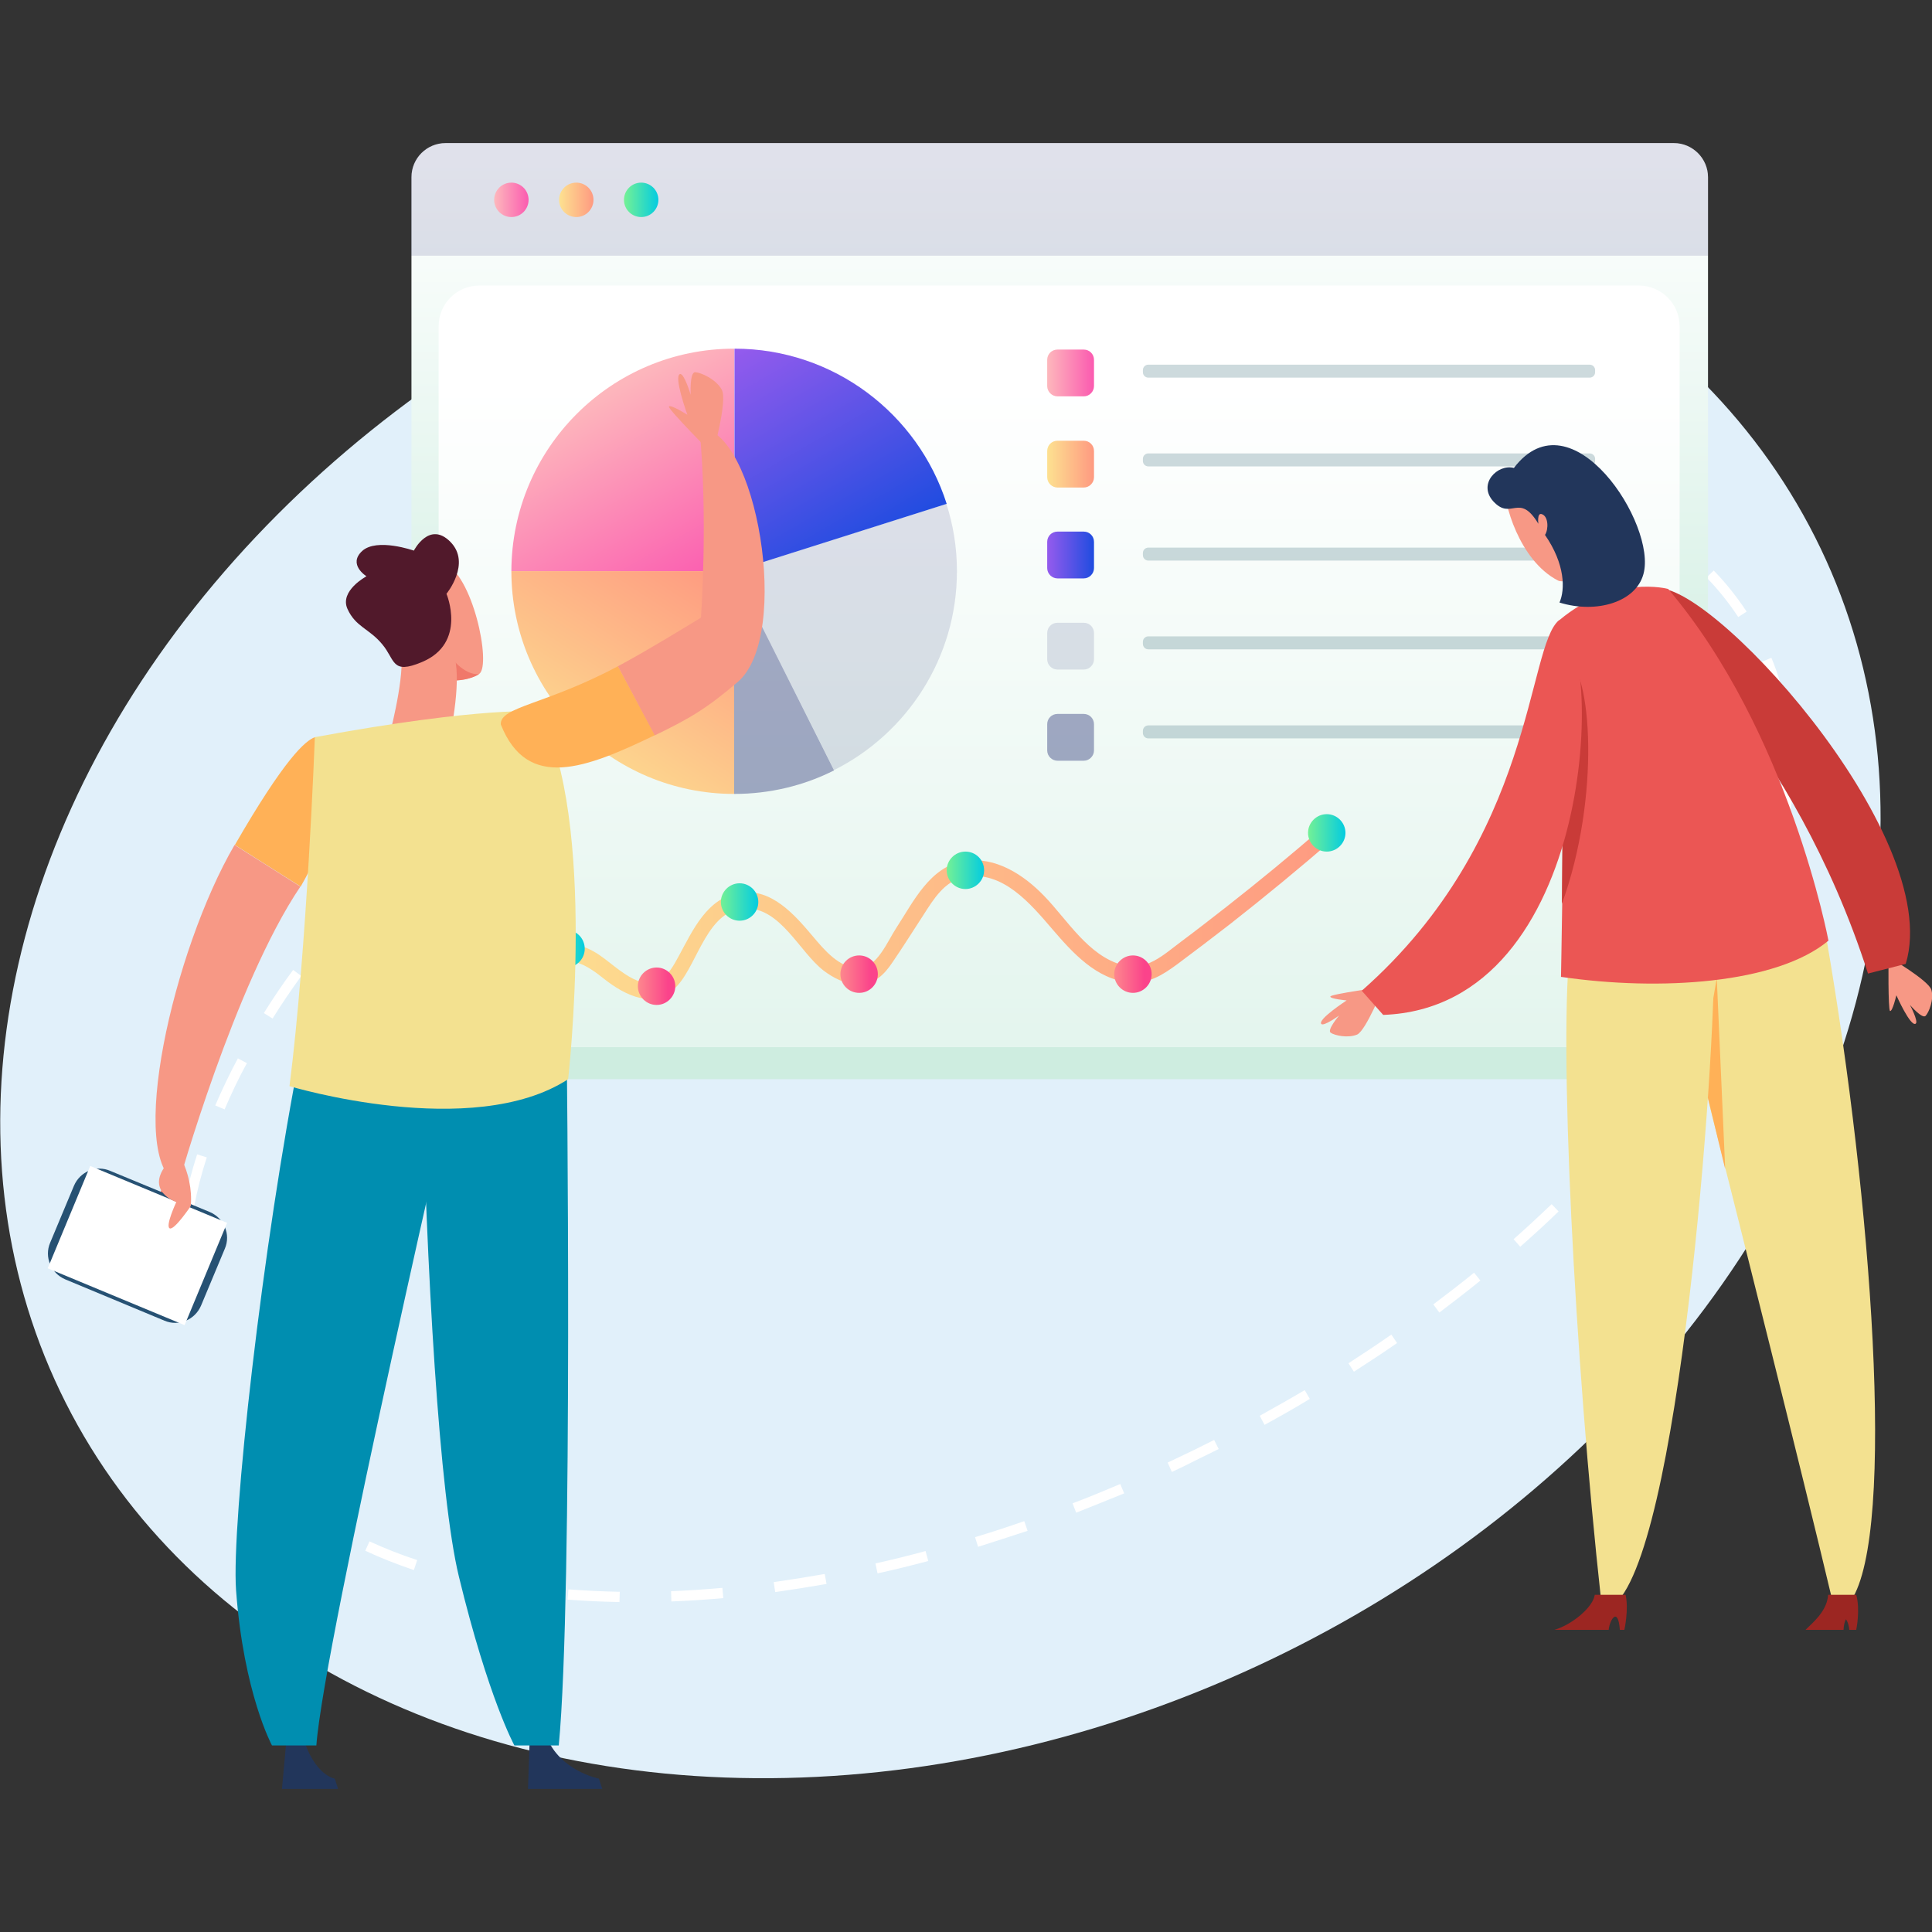 <svg xmlns="http://www.w3.org/2000/svg" enable-background="new 0 0 64 64" viewBox="0 0 64 64" width="256" height="256"><rect x="0" y="0" width="64" height="64" fill="#333333" stroke="none"/><ellipse cx="31.15" cy="32.13" fill="#e1f0fa" rx="32.33" ry="25.33" transform="rotate(-25.581 31.154 32.126)" class="colore1f0fa svgShape"></ellipse><path fill="#ffffff" d="M20.52,53.07c-0.59-0.01-1.17-0.04-1.72-0.08l0.03-0.34c0.55,0.04,1.13,0.07,1.7,0.08
			L20.52,53.07z M22.24,53.05l-0.01-0.34c0.56-0.02,1.13-0.06,1.7-0.11l0.03,0.34C23.39,52.99,22.81,53.03,22.24,53.05z M17.08,52.8
			c-0.58-0.09-1.15-0.19-1.7-0.32l0.08-0.33c0.54,0.12,1.1,0.23,1.67,0.32L17.08,52.8z M25.68,52.74l-0.05-0.33
			c0.56-0.08,1.12-0.17,1.69-0.27l0.06,0.33C26.81,52.57,26.24,52.66,25.68,52.74z M29.07,52.12l-0.07-0.33
			c0.55-0.12,1.11-0.26,1.66-0.41l0.09,0.33C30.19,51.86,29.62,52,29.07,52.12z M13.71,52.01c-0.56-0.19-1.1-0.4-1.61-0.64
			l0.14-0.31c0.5,0.23,1.03,0.44,1.58,0.62L13.71,52.01z M32.4,51.24l-0.1-0.32c0.54-0.16,1.08-0.34,1.63-0.53l0.11,0.32
			C33.49,50.89,32.94,51.07,32.4,51.24z M10.57,50.55c-0.09-0.06-0.18-0.12-0.27-0.18l0.19-0.28c0.09,0.06,0.18,0.12,0.27,0.17
			L10.57,50.55z M35.65,50.11l-0.12-0.31c0.53-0.2,1.06-0.42,1.58-0.64l0.13,0.31C36.72,49.68,36.18,49.9,35.65,50.11z M38.82,48.76
			l-0.14-0.31c0.29-0.14,0.59-0.28,0.88-0.42c0.22-0.11,0.44-0.22,0.66-0.33l0.15,0.3c-0.22,0.11-0.44,0.22-0.67,0.33
			C39.41,48.48,39.12,48.62,38.82,48.76z M41.89,47.2l-0.16-0.3c0.5-0.28,1-0.56,1.49-0.85l0.17,0.29
			C42.9,46.64,42.4,46.92,41.89,47.2z M44.85,45.44l-0.18-0.28c0.48-0.31,0.96-0.63,1.42-0.95l0.19,0.28
			C45.82,44.81,45.33,45.13,44.85,45.44z M47.68,43.48l-0.2-0.27c0.45-0.34,0.91-0.69,1.35-1.05l0.21,0.26
			C48.6,42.78,48.14,43.13,47.68,43.48z M5.94,43.38C5.9,43,5.88,42.6,5.88,42.21c0-0.19,0-0.38,0.01-0.57l0.34,0.02
			c-0.01,0.18-0.01,0.37-0.01,0.55c0,0.38,0.02,0.76,0.06,1.14L5.94,43.38z M50.36,41.3l-0.22-0.25c0.43-0.38,0.85-0.77,1.26-1.16
			l0.23,0.24C51.22,40.53,50.79,40.92,50.36,41.3z M6.43,39.98L6.1,39.92c0.1-0.55,0.25-1.12,0.43-1.68l0.32,0.1
			C6.67,38.89,6.53,39.44,6.43,39.98z M52.84,38.91l-0.24-0.23c0.4-0.42,0.78-0.84,1.14-1.27l0.26,0.22
			C53.63,38.06,53.24,38.49,52.84,38.91z M7.44,36.75l-0.31-0.13c0.22-0.51,0.47-1.04,0.75-1.56l0.3,0.16
			C7.9,35.72,7.66,36.24,7.44,36.75z M55.08,36.29l-0.27-0.21c0.35-0.46,0.69-0.92,1-1.39l0.28,0.19
			C55.77,35.35,55.43,35.82,55.08,36.29z M9.03,33.74l-0.29-0.18c0.3-0.48,0.62-0.96,0.97-1.43l0.27,0.2
			C9.65,32.79,9.32,33.27,9.03,33.74z M57,33.42l-0.29-0.17c0.29-0.5,0.56-1.01,0.79-1.51l0.3,0.15C57.57,32.4,57.3,32.91,57,33.42z
			 M11.02,30.97l-0.26-0.21c0.36-0.44,0.74-0.88,1.12-1.31l0.25,0.23C11.75,30.1,11.37,30.54,11.02,30.97z M58.48,30.3l-0.32-0.12
			c0.2-0.54,0.37-1.09,0.5-1.62L59,28.64C58.86,29.19,58.69,29.74,58.48,30.3z M13.31,28.44l-0.24-0.24c0.4-0.4,0.82-0.8,1.24-1.19
			l0.23,0.25C14.12,27.64,13.7,28.04,13.31,28.44z M59.31,26.93l-0.34-0.04c0.05-0.45,0.08-0.9,0.08-1.34c0-0.12,0-0.23-0.01-0.35
			l0.34-0.01c0,0.12,0.01,0.24,0.01,0.36C59.4,26,59.37,26.47,59.31,26.93z M15.83,26.12l-0.22-0.26c0.43-0.37,0.89-0.73,1.34-1.09
			l0.21,0.27C16.7,25.4,16.26,25.76,15.83,26.12z M18.52,24.02l-0.2-0.27c0.46-0.33,0.94-0.66,1.42-0.98l0.19,0.28
			C19.45,23.36,18.98,23.69,18.52,24.02z M58.86,23.53c-0.11-0.55-0.28-1.09-0.49-1.61l0.31-0.13c0.22,0.53,0.39,1.1,0.51,1.67
			L58.86,23.53z M21.37,22.12l-0.18-0.29c0.49-0.3,0.98-0.59,1.48-0.88l0.17,0.29C22.35,21.53,21.85,21.83,21.37,22.12z
			 M57.58,20.44c-0.3-0.46-0.66-0.91-1.05-1.31l0.24-0.23c0.41,0.42,0.77,0.88,1.09,1.36L57.58,20.44z M24.34,20.43l-0.16-0.3
			c0.45-0.24,0.92-0.47,1.38-0.7l0.15-0.07l0.15,0.3l-0.15,0.07C25.25,19.96,24.79,20.19,24.34,20.43z M27.42,18.94l-0.14-0.31
			c0.52-0.23,1.06-0.46,1.59-0.67l0.13,0.31C28.47,18.48,27.94,18.7,27.42,18.94z M55.26,18.01c-0.44-0.33-0.92-0.63-1.42-0.91
			l0.16-0.3c0.52,0.28,1.01,0.6,1.47,0.94L55.26,18.01z M30.59,17.65l-0.12-0.32c0.54-0.2,1.09-0.39,1.63-0.56l0.1,0.32
			C31.67,17.27,31.13,17.46,30.59,17.65z M33.84,16.59l-0.09-0.32c0.56-0.16,1.12-0.31,1.67-0.44l0.08,0.33
			C34.95,16.29,34.4,16.44,33.84,16.59z M52.3,16.39c-0.51-0.2-1.05-0.39-1.61-0.54l0.09-0.32c0.57,0.16,1.12,0.35,1.64,0.55
			L52.3,16.39z M37.16,15.78l-0.07-0.33c0.57-0.11,1.14-0.22,1.7-0.31l0.05,0.33C38.29,15.57,37.72,15.67,37.16,15.78z M49.04,15.45
			c-0.54-0.1-1.11-0.19-1.68-0.26l0.04-0.34c0.58,0.07,1.16,0.15,1.71,0.26L49.04,15.45z M40.54,15.25l-0.04-0.34
			c0.58-0.07,1.15-0.12,1.72-0.15l0.02,0.34C41.68,15.13,41.11,15.18,40.54,15.25z M45.65,15.06c-0.55-0.03-1.13-0.04-1.71-0.03
			l0-0.34c0.58-0.01,1.17,0,1.73,0.03L45.65,15.06z" class="colorfff svgShape"></path><linearGradient id="a" x1="35.101" x2="35.101" y1="4.741" y2="35.758" gradientUnits="userSpaceOnUse"><stop offset=".019" stop-color="#ffffff" class="stopColorfff svgShape"></stop><stop offset=".686" stop-color="#ceede0" class="stopColorceede0 svgShape"></stop></linearGradient><path fill="url(#a)" d="M56.58,5.87v28.75c0,0.62-0.51,1.13-1.13,1.13H14.76c-0.62,0-1.13-0.51-1.13-1.13V5.87
				c0-0.63,0.51-1.13,1.13-1.13h40.69C56.07,4.74,56.58,5.25,56.58,5.87z"></path><linearGradient id="b" x1="35.082" x2="35.082" y1="12.026" y2="51.831" gradientUnits="userSpaceOnUse"><stop offset=".019" stop-color="#ffffff" class="stopColorfff svgShape"></stop><stop offset="1" stop-color="#ceede0" class="stopColorceede0 svgShape"></stop></linearGradient><path fill="url(#b)" d="M54.28,34.69H15.88c-0.75,0-1.35-0.6-1.35-1.35V10.81c0-0.75,0.6-1.35,1.35-1.35h38.41
					c0.74,0,1.35,0.6,1.35,1.35v22.54C55.63,34.09,55.03,34.69,54.28,34.69z"></path><path fill="#323a7b" d="M56.58,5.87v2.6H13.62v-2.6c0-0.63,0.51-1.13,1.13-1.13h40.69C56.07,4.74,56.58,5.25,56.58,5.87z" opacity=".15" class="color323a7b svgShape"></path><linearGradient id="c" x1="16.383" x2="17.514" y1="6.619" y2="6.619" gradientUnits="userSpaceOnUse"><stop offset=".019" stop-color="#fdb6bc" class="stopColorfdb6bc svgShape"></stop><stop offset=".984" stop-color="#fb5cb0" class="stopColorfb5cb0 svgShape"></stop></linearGradient><path fill="url(#c)" d="M17.51,6.62c0,0.31-0.25,0.57-0.57,0.57c-0.31,0-0.57-0.25-0.57-0.57c0-0.31,0.25-0.57,0.57-0.57
						C17.26,6.05,17.51,6.31,17.51,6.62z"></path><linearGradient id="d" x1="18.53" x2="19.661" y1="6.619" y2="6.619" gradientUnits="userSpaceOnUse"><stop offset=".019" stop-color="#fde090" class="stopColorfde090 svgShape"></stop><stop offset="1" stop-color="#fe9a81" class="stopColorfe9a81 svgShape"></stop></linearGradient><path fill="url(#d)" d="M19.66,6.62c0,0.31-0.25,0.57-0.57,0.57c-0.31,0-0.57-0.25-0.57-0.57c0-0.31,0.25-0.57,0.57-0.57
						C19.41,6.05,19.66,6.31,19.66,6.62z"></path><linearGradient id="e" x1="20.677" x2="21.808" y1="6.619" y2="6.619" gradientUnits="userSpaceOnUse"><stop offset="0" stop-color="#74f195" class="stopColor74f195 svgShape"></stop><stop offset="1" stop-color="#03cce0" class="stopColor03cce0 svgShape"></stop></linearGradient><path fill="url(#e)" d="M21.81,6.62c0,0.31-0.25,0.57-0.57,0.57c-0.31,0-0.57-0.25-0.57-0.57c0-0.31,0.25-0.57,0.57-0.57
						C21.56,6.05,21.81,6.31,21.81,6.62z"></path><path fill="#323a7b" d="M31.7,18.92c0,2.88-1.66,5.38-4.07,6.59l-3.31-6.59l7.03-2.23C31.58,17.4,31.7,18.15,31.7,18.92z" opacity=".15" class="color323a7b svgShape"></path><linearGradient id="f" x1="19.467" x2="23.155" y1="13.21" y2="19.598" gradientUnits="userSpaceOnUse"><stop offset=".019" stop-color="#fdb6bc" class="stopColorfdb6bc svgShape"></stop><stop offset=".984" stop-color="#fb5cb0" class="stopColorfb5cb0 svgShape"></stop></linearGradient><path fill="url(#f)" d="M24.32,11.55v7.37h-7.38C16.95,14.85,20.25,11.55,24.32,11.55z"></path><linearGradient id="g" x1="24.324" x2="28.311" y1="11.548" y2="18.452" gradientUnits="userSpaceOnUse"><stop offset="0" stop-color="#955bed" class="stopColor955bed svgShape"></stop><stop offset="1" stop-color="#204ce0" class="stopColor204ce0 svgShape"></stop></linearGradient><path fill="url(#g)" d="M31.36,16.69l-7.03,2.23v-7.37C27.62,11.55,30.41,13.71,31.36,16.69z"></path><linearGradient id="h" x1="18.52" x2="23.241" y1="25.909" y2="18.552" gradientUnits="userSpaceOnUse"><stop offset=".019" stop-color="#fde090" class="stopColorfde090 svgShape"></stop><stop offset="1" stop-color="#fe9a81" class="stopColorfe9a81 svgShape"></stop></linearGradient><path fill="url(#h)" d="M24.32,18.92v7.38c-4.07,0-7.38-3.3-7.38-7.38H24.32z"></path><path fill="#323a7b" d="M27.63 25.52c-.99.5-2.12.78-3.31.78v-7.38L27.63 25.52zM35.03 23.65h.87c.19 0 .34.15.34.34v.87c0 .18-.15.34-.34.34h-.87c-.18 0-.34-.15-.34-.34v-.87C34.69 23.8 34.84 23.65 35.03 23.65z" opacity=".43" class="color323a7b svgShape"></path><path fill="#323a7b" d="M35.03,20.63h0.87c0.19,0,0.34,0.15,0.34,0.34v0.87c0,0.18-0.15,0.34-0.34,0.34h-0.87
					c-0.18,0-0.34-0.15-0.34-0.34v-0.87C34.69,20.78,34.84,20.63,35.03,20.63z" opacity=".15" class="color323a7b svgShape"></path><linearGradient id="i" x1="34.69" x2="36.23" y1="18.384" y2="18.384" gradientUnits="userSpaceOnUse"><stop offset="0" stop-color="#955bed" class="stopColor955bed svgShape"></stop><stop offset="1" stop-color="#204ce0" class="stopColor204ce0 svgShape"></stop></linearGradient><path fill="url(#i)" d="M35.03,17.61h0.87c0.19,0,0.34,0.15,0.34,0.34v0.87c0,0.18-0.15,0.34-0.34,0.34h-0.87
					c-0.18,0-0.34-0.15-0.34-0.34v-0.87C34.69,17.76,34.84,17.61,35.03,17.61z"></path><linearGradient id="j" x1="34.69" x2="36.23" y1="15.367" y2="15.367" gradientUnits="userSpaceOnUse"><stop offset=".019" stop-color="#fde090" class="stopColorfde090 svgShape"></stop><stop offset="1" stop-color="#fe9a81" class="stopColorfe9a81 svgShape"></stop></linearGradient><path fill="url(#j)" d="M35.03,14.6h0.87c0.19,0,0.34,0.15,0.34,0.34v0.87c0,0.18-0.15,0.34-0.34,0.34h-0.87
					c-0.18,0-0.34-0.15-0.34-0.34v-0.87C34.69,14.75,34.84,14.6,35.03,14.6z"></path><linearGradient id="k" x1="34.69" x2="36.23" y1="12.35" y2="12.35" gradientUnits="userSpaceOnUse"><stop offset=".019" stop-color="#fdb6bc" class="stopColorfdb6bc svgShape"></stop><stop offset=".984" stop-color="#fb5cb0" class="stopColorfb5cb0 svgShape"></stop></linearGradient><path fill="url(#k)" d="M35.03,11.58h0.87c0.19,0,0.34,0.15,0.34,0.34v0.87c0,0.18-0.15,0.34-0.34,0.34h-0.87
					c-0.18,0-0.34-0.15-0.34-0.34v-0.87C34.69,11.73,34.84,11.58,35.03,11.58z"></path><path fill="#4e7c84" d="M52.66 12.51H38.04c-.1 0-.18-.08-.18-.18v-.07c0-.1.08-.18.18-.18h14.62c.1 0 .18.08.18.18v.07C52.84 12.43 52.76 12.51 52.66 12.51zM52.66 15.45H38.04c-.1 0-.18-.08-.18-.18V15.2c0-.1.08-.18.18-.18h14.62c.1 0 .18.08.18.18v.07C52.84 15.37 52.76 15.45 52.66 15.45zM52.66 18.57H38.04c-.1 0-.18-.08-.18-.18v-.07c0-.1.08-.18.18-.18h14.62c.1 0 .18.08.18.18v.07C52.84 18.49 52.76 18.57 52.66 18.57zM52.66 21.51H38.04c-.1 0-.18-.08-.18-.18v-.07c0-.1.08-.18.18-.18h14.62c.1 0 .18.08.18.18v.07C52.84 21.43 52.76 21.51 52.66 21.51zM52.66 24.46H38.04c-.1 0-.18-.08-.18-.18v-.07c0-.1.08-.18.18-.18h14.62c.1 0 .18.08.18.18v.07C52.84 24.38 52.76 24.46 52.66 24.46z" opacity=".28" class="color4e7c84 svgShape"></path><linearGradient id="l" x1="16.697" x2="44.252" y1="30.504" y2="30.504" gradientUnits="userSpaceOnUse"><stop offset=".019" stop-color="#fde090" class="stopColorfde090 svgShape"></stop><stop offset="1" stop-color="#fe9a81" class="stopColorfe9a81 svgShape"></stop></linearGradient><path fill="url(#l)" d="M17.17,33.51c0.25-0.54,0.51-1.15,1.03-1.48c0.67-0.43,1.25-0.05,1.79,0.38c0.73,0.58,1.71,1.07,2.46,0.23
				c0.68-0.76,0.99-2.52,2.25-2.55c1.16-0.02,1.78,1.44,2.58,2.06c0.33,0.25,0.72,0.45,1.15,0.46c0.54,0,0.86-0.32,1.14-0.74
				c0.35-0.51,0.68-1.04,1.02-1.56c0.34-0.53,0.7-1.13,1.37-1.26c1.25-0.23,2.18,0.89,2.9,1.73c0.67,0.78,1.46,1.66,2.55,1.76
				c0.63,0.06,1.1-0.24,1.59-0.6c0.59-0.44,1.17-0.88,1.75-1.33c1.16-0.91,2.3-1.85,3.42-2.82c0.25-0.22-0.12-0.59-0.37-0.37
				c-1.03,0.9-2.09,1.77-3.16,2.61c-0.5,0.39-1,0.78-1.51,1.16c-0.59,0.44-1.15,0.99-1.94,0.78c-1.15-0.31-1.83-1.5-2.61-2.3
				c-0.68-0.7-1.6-1.3-2.62-1.15c-1.15,0.17-1.7,1.35-2.27,2.22c-0.29,0.44-0.64,1.33-1.24,1.33c-0.65,0-1.15-0.61-1.53-1.06
				c-0.6-0.71-1.36-1.59-2.4-1.44c-1.1,0.16-1.57,1.25-2.04,2.11c-0.16,0.29-0.34,0.64-0.65,0.8c-0.38,0.2-0.8,0-1.12-0.21
				c-0.48-0.31-0.87-0.75-1.43-0.92c-1.29-0.38-2.09,0.89-2.55,1.88C16.58,33.55,17.03,33.82,17.17,33.51L17.17,33.51z"></path><linearGradient id="m" x1="18.124" x2="19.371" y1="31.425" y2="31.425" gradientUnits="userSpaceOnUse"><stop offset="0" stop-color="#74f195" class="stopColor74f195 svgShape"></stop><stop offset="1" stop-color="#03cce0" class="stopColor03cce0 svgShape"></stop></linearGradient><path fill="url(#m)" d="M19.37,31.43c0,0.34-0.28,0.62-0.62,0.62c-0.34,0-0.62-0.28-0.62-0.62s0.28-0.62,0.62-0.62
					C19.09,30.8,19.37,31.08,19.37,31.43z"></path><linearGradient id="n" x1="31.356" x2="32.603" y1="28.828" y2="28.828" gradientUnits="userSpaceOnUse"><stop offset="0" stop-color="#74f195" class="stopColor74f195 svgShape"></stop><stop offset="1" stop-color="#03cce0" class="stopColor03cce0 svgShape"></stop></linearGradient><path fill="url(#n)" d="M32.6,28.83c0,0.34-0.28,0.62-0.62,0.62s-0.62-0.28-0.62-0.62s0.28-0.62,0.62-0.62
					S32.6,28.48,32.6,28.83z"></path><linearGradient id="o" x1="36.9" x2="38.147" y1="32.274" y2="32.274" gradientUnits="userSpaceOnUse"><stop offset=".019" stop-color="#fd868d" class="stopColorfd868d svgShape"></stop><stop offset=".811" stop-color="#fb438b" class="stopColorfb438b svgShape"></stop></linearGradient><path fill="url(#o)" d="M38.15,32.27c0,0.34-0.28,0.62-0.62,0.62c-0.34,0-0.62-0.28-0.62-0.62
					c0-0.34,0.28-0.62,0.62-0.62C37.87,31.65,38.15,31.93,38.15,32.27z"></path><g><linearGradient id="p" x1="27.84" x2="29.087" y1="32.274" y2="32.274" gradientUnits="userSpaceOnUse" fill="none"><stop offset=".019" stop-color="#fd868d" class="stopColorfd868d svgShape"></stop><stop offset=".811" stop-color="#fb438b" class="stopColorfb438b svgShape"></stop></linearGradient><circle cx="28.46" cy="32.27" r=".62" fill="url(#p)"></circle></g><g><linearGradient id="q" x1="21.126" x2="22.373" y1="32.673" y2="32.673" gradientUnits="userSpaceOnUse" fill="none"><stop offset=".019" stop-color="#fd868d" class="stopColorfd868d svgShape"></stop><stop offset=".811" stop-color="#fb438b" class="stopColorfb438b svgShape"></stop></linearGradient><path fill="url(#q)" d="M22.37,32.67c0,0.34-0.28,0.62-0.62,0.62s-0.62-0.28-0.62-0.62s0.28-0.62,0.62-0.62
					S22.37,32.33,22.37,32.67z"></path></g><g><linearGradient id="r" x1="23.868" x2="25.116" y1="29.88" y2="29.88" gradientUnits="userSpaceOnUse" fill="none"><stop offset="0" stop-color="#74f195" class="stopColor74f195 svgShape"></stop><stop offset="1" stop-color="#03cce0" class="stopColor03cce0 svgShape"></stop></linearGradient><path fill="url(#r)" d="M25.12,29.88c0,0.34-0.28,0.62-0.62,0.62c-0.34,0-0.62-0.28-0.62-0.62s0.28-0.62,0.62-0.62
					C24.84,29.26,25.12,29.54,25.12,29.88z"></path></g><g><linearGradient id="s" x1="43.321" x2="44.569" y1="27.592" y2="27.592" gradientUnits="userSpaceOnUse" fill="none"><stop offset="0" stop-color="#74f195" class="stopColor74f195 svgShape"></stop><stop offset="1" stop-color="#03cce0" class="stopColor03cce0 svgShape"></stop></linearGradient><path fill="url(#s)" d="M44.57,27.59c0,0.34-0.28,0.62-0.62,0.62c-0.34,0-0.62-0.28-0.62-0.62c0-0.34,0.28-0.62,0.62-0.62
					C44.29,26.97,44.57,27.25,44.57,27.59z"></path></g><g><path fill="#f79885" d="M13.36,21.88c-0.31-0.25-1.11-1.07-1.15-1.96c-0.04-0.89,1.91-1.49,2.46-1.29
				c0.99,0.36,1.61,3.38,1.21,3.69C15.76,22.41,14.72,22.97,13.36,21.88z" class="colorf79885 svgShape"></path><path fill="#f0786a" d="M15.87,22.33c-0.05,0.04-0.33,0.19-0.76,0.21L15,21.85
				C15.48,22.41,15.87,22.33,15.87,22.33z" class="colorf0786a svgShape"></path><path fill="#f79885" d="M13.3,21.71c0.07,0.94-0.43,2.77-0.43,2.77c0.25,1.03,1.22,0.24,1.97,0.22
				c0,0,0.41-1.73,0.26-2.73C14.8,19.97,13.18,20.01,13.3,21.71z" class="colorf79885 svgShape"></path><path fill="#51192b" d="M14.79,19.67c0,0,0.83-1.01,0.13-1.72c-0.7-0.71-1.21,0.29-1.21,0.29
				s-1.22-0.43-1.71,0.01c-0.49,0.45,0.14,0.84,0.14,0.84s-0.9,0.48-0.63,1.08c0.27,0.6,0.72,0.65,1.15,1.17
				c0.44,0.52,0.3,1.02,1.32,0.59C15.48,21.3,14.79,19.67,14.79,19.67z" class="color51192b svgShape"></path><path fill="#ffb157" d="M10.43,24.42c0.33,0.49,1.27,1.93-0.47,4.95l-2.18-1.38
			C9.43,25.13,10.11,24.54,10.43,24.42z" class="colorffb157 svgShape"></path><path fill="#f79885" d="M9.95,29.37c-2.18,3.23-4.04,9.86-4.04,9.86c-1.76-0.83-0.17-7.76,1.86-11.24L9.95,29.37z
			" class="colorf79885 svgShape"></path><path fill="#22365b" d="M18.1,57.52h-0.55l-0.06,1.74h2.46l-0.11-0.34C19.83,58.92,18.54,58.66,18.1,57.52z" class="color22365b svgShape"></path><path fill="#008eb0" d="M18.77,34.48c0,0,0.22,18.31-0.26,23.34h-1.47c0,0-0.86-1.56-1.84-5.6
			c-0.64-2.64-1.08-10.04-1.24-17.45L18.77,34.48z" class="color008eb0 svgShape"></path><path fill="#22365b" d="M10.03,57.52H9.5l-0.16,1.74h1.86l-0.11-0.34C11.09,58.92,10.41,58.82,10.03,57.52z" class="color22365b svgShape"></path><path fill="#008eb0" d="M7.82,52.68c0.25,3.41,1.19,5.14,1.19,5.14h1.47c0.24-3.37,4.86-23.35,4.86-23.35
			l-5.36,0.31H9.97C8.69,41.23,7.66,50.48,7.82,52.68z" class="color008eb0 svgShape"></path><path fill="#f3e190" d="M18.82,35.75c-3.17,2.06-9.23,0.23-9.23,0.23c0.58-4.55,0.84-11.56,0.84-11.56
			c5.58-1.03,7.43-0.85,7.43-0.85C19.81,27.13,18.82,35.75,18.82,35.75z" class="colorf3e190 svgShape"></path><path fill="#ffb157" d="M16.59,24c-0.04-0.59,1.48-0.65,3.88-1.93l1.23,2.28C19.4,25.46,17.47,26.21,16.59,24z" class="colorffb157 svgShape"></path><path fill="#f79885" d="M20.47,22.07c1-0.53,2.75-1.61,2.75-1.61s0.24-3.29-0.05-6.28c1.88,0,3.07,6.87,1.27,8.41
			c-1.03,0.88-1.59,1.21-2.75,1.77L20.47,22.07z" class="colorf79885 svgShape"></path><path fill="#f79885" d="M23.61,15.05c0,0-1.48-1.49-1.45-1.58c0.04-0.09,0.61,0.27,0.61,0.27s-0.47-1.3-0.24-1.35
			c0.14-0.02,0.35,0.69,0.35,0.69s-0.04-0.76,0.15-0.75c0.19,0.01,0.69,0.23,0.88,0.58C24.11,13.27,23.61,15.05,23.61,15.05z" class="colorf79885 svgShape"></path><g fill="none"><path fill="#f0786a" d="M6.32,39.95c-0.09,0.3-0.34,1.02-0.7,1.02c-0.16,0-0.65-0.5-0.56-0.86
				c0.09-0.35,0.38-0.86,0.38-0.86L6.32,39.95z" class="colorf0786a svgShape"></path><path fill="#265173" d="M2.45,39.28l-0.79,1.89c-0.2,0.47,0.03,1.01,0.5,1.21l3.29,1.37
					c0.47,0.2,1.01-0.03,1.21-0.5l0.79-1.89c0.2-0.47-0.03-1.01-0.5-1.21l-3.29-1.36C3.19,38.58,2.65,38.81,2.45,39.28z" class="color265173 svgShape"></path><rect width="3.67" height="4.91" x="2.72" y="38.8" fill="#ffffff" transform="rotate(-67.438 4.558 41.26)" class="colorfff svgShape"></rect><path fill="#f79885" d="M5.46,37.95c0.29-0.24,0.96,0.89,0.86,2c0,0-0.55,0.82-0.7,0.74
				c-0.15-0.08,0.22-0.87,0.22-0.87s-1-0.34-0.36-1.2C5.48,38.62,5.28,38.11,5.46,37.95z" class="colorf79885 svgShape"></path></g></g><g><path fill="#f79885" d="M62.56,31.7c0,0-0.02,1.75,0.05,1.79c0.08,0.03,0.21-0.52,0.21-0.52s0.47,1.06,0.64,0.94
			c0.1-0.07-0.19-0.62-0.19-0.62s0.41,0.48,0.52,0.36c0.11-0.12,0.28-0.54,0.19-0.86C63.89,32.48,62.56,31.7,62.56,31.7z" class="colorf79885 svgShape"></path><path fill="#c93b38" d="M54.77,19.52c1.59-0.63,9.67,8.1,8.36,12.41l-1.25,0.32
			C59.37,24.44,54.72,20.91,54.77,19.52z" class="colorc93b38 svgShape"></path><path fill="#f3e190" d="M61.32,53.02H60.7c-1.03-4.34-3.06-12.4-4.02-16.21l0,0c-0.6-2.38-1.08-4.35-1.32-5.52
			l0.83-0.02h0.14l4.19-0.08C61.98,39.66,62.83,50.73,61.32,53.02z" class="colorf3e190 svgShape"></path><polygon fill="#ffb157" points="57.15 38.73 56.35 35.43 56.87 32.4" class="colorffb157 svgShape"></polygon><path fill="#9c2622" d="M60.55,52.91c0-0.03,0.01-0.06,0.01-0.08h0.93c0.14,0.5,0,1.16,0,1.16h-0.23
			c-0.02-0.24-0.11-0.35-0.11-0.35s-0.07,0.11-0.08,0.35h-1.26C60.03,53.77,60.48,53.41,60.55,52.91z" class="color9c2622 svgShape"></path><path fill="#f3e190" d="M56.77,31.18c0.14,2.74-1,19.37-3.16,21.84h-0.57c-0.87-7.9-1.43-18.7-1.01-21.79
			l4.14,0.03L56.77,31.18z" class="colorf3e190 svgShape"></path><path fill="#f79885" d="M52.58,20.11c0.41,0.53,1.1,0.14,1.37-0.39c0,0-0.92-1.39-1.41-2.38
			c-0.38-0.76-0.91,0.43-0.56,1.43C52.14,19.21,52.58,20.11,52.58,20.11z" class="colorf79885 svgShape"></path><path fill="#f79885" d="M52.72,17.22c0,0-0.17-1.45-0.77-1.93c-0.6-0.48-2.04,0.25-2.1,0.8
			c-0.06,0.51,0.47,2.48,1.76,3.14c0.14,0.07,0.4-0.01,0.52-0.11C52.92,18.44,52.72,17.22,52.72,17.22z" class="colorf79885 svgShape"></path><path fill="#eb5654" d="M60.57,31.16c-1.72,1.43-5.58,1.68-8.86,1.2c0-0.03,0.02-1,0.04-2.42
			c0.02-2.19,0.04-5.46-0.03-8.01c-0.02-0.5-0.03-0.97-0.06-1.39c1.82-1.52,3.6-1.03,3.6-1.03C59.27,24.24,60.57,31.16,60.57,31.16z
			" class="coloreb5654 svgShape"></path><path fill="#c93b38" d="M51.74,29.94c0.02-2.19,0.04-5.46-0.03-8.01c0.05-0.07,0.1-0.13,0.16-0.18
			C52.74,22.21,53.02,26.42,51.74,29.94z" class="colorc93b38 svgShape"></path><path fill="#22365b" d="M50.15,15.5c-0.54-0.14-1.21,0.53-0.68,1.11c0.6,0.65,0.85-0.32,1.49,0.74
			c0,0-0.05-0.37,0.11-0.32c0.23,0.07,0.23,0.51,0.11,0.69c0.67,0.97,0.67,1.81,0.48,2.24c1.23,0.38,2.53-0.02,2.78-0.94
			C54.9,17.39,52.06,13,50.15,15.5z" class="color22365b svgShape"></path><path fill="#9c2622" d="M52.81,52.91c0.01-0.03,0.01-0.06,0.02-0.08h1.02c0.11,0.48-0.04,1.16-0.04,1.16h-0.15
			c-0.06-0.79-0.34-0.33-0.37,0h-1.8C52,53.85,52.68,53.33,52.81,52.91z" class="color9c2622 svgShape"></path><path fill="#f79885" d="M45.83,32.69c0,0-1.74,0.24-1.76,0.32c-0.02,0.08,0.54,0.13,0.54,0.13
			s-0.97,0.63-0.84,0.78c0.08,0.09,0.59-0.28,0.59-0.28s-0.41,0.48-0.28,0.57c0.13,0.09,0.57,0.19,0.88,0.06
			C45.26,34.12,45.83,32.69,45.83,32.69z" class="colorf79885 svgShape"></path><path fill="#eb5654" d="M51.65,20.54c1.52,0.79,1.26,12.82-5.83,13.08l-0.71-0.8
			C50.86,27.75,50.57,21.41,51.65,20.54z" class="coloreb5654 svgShape"></path></g></svg>